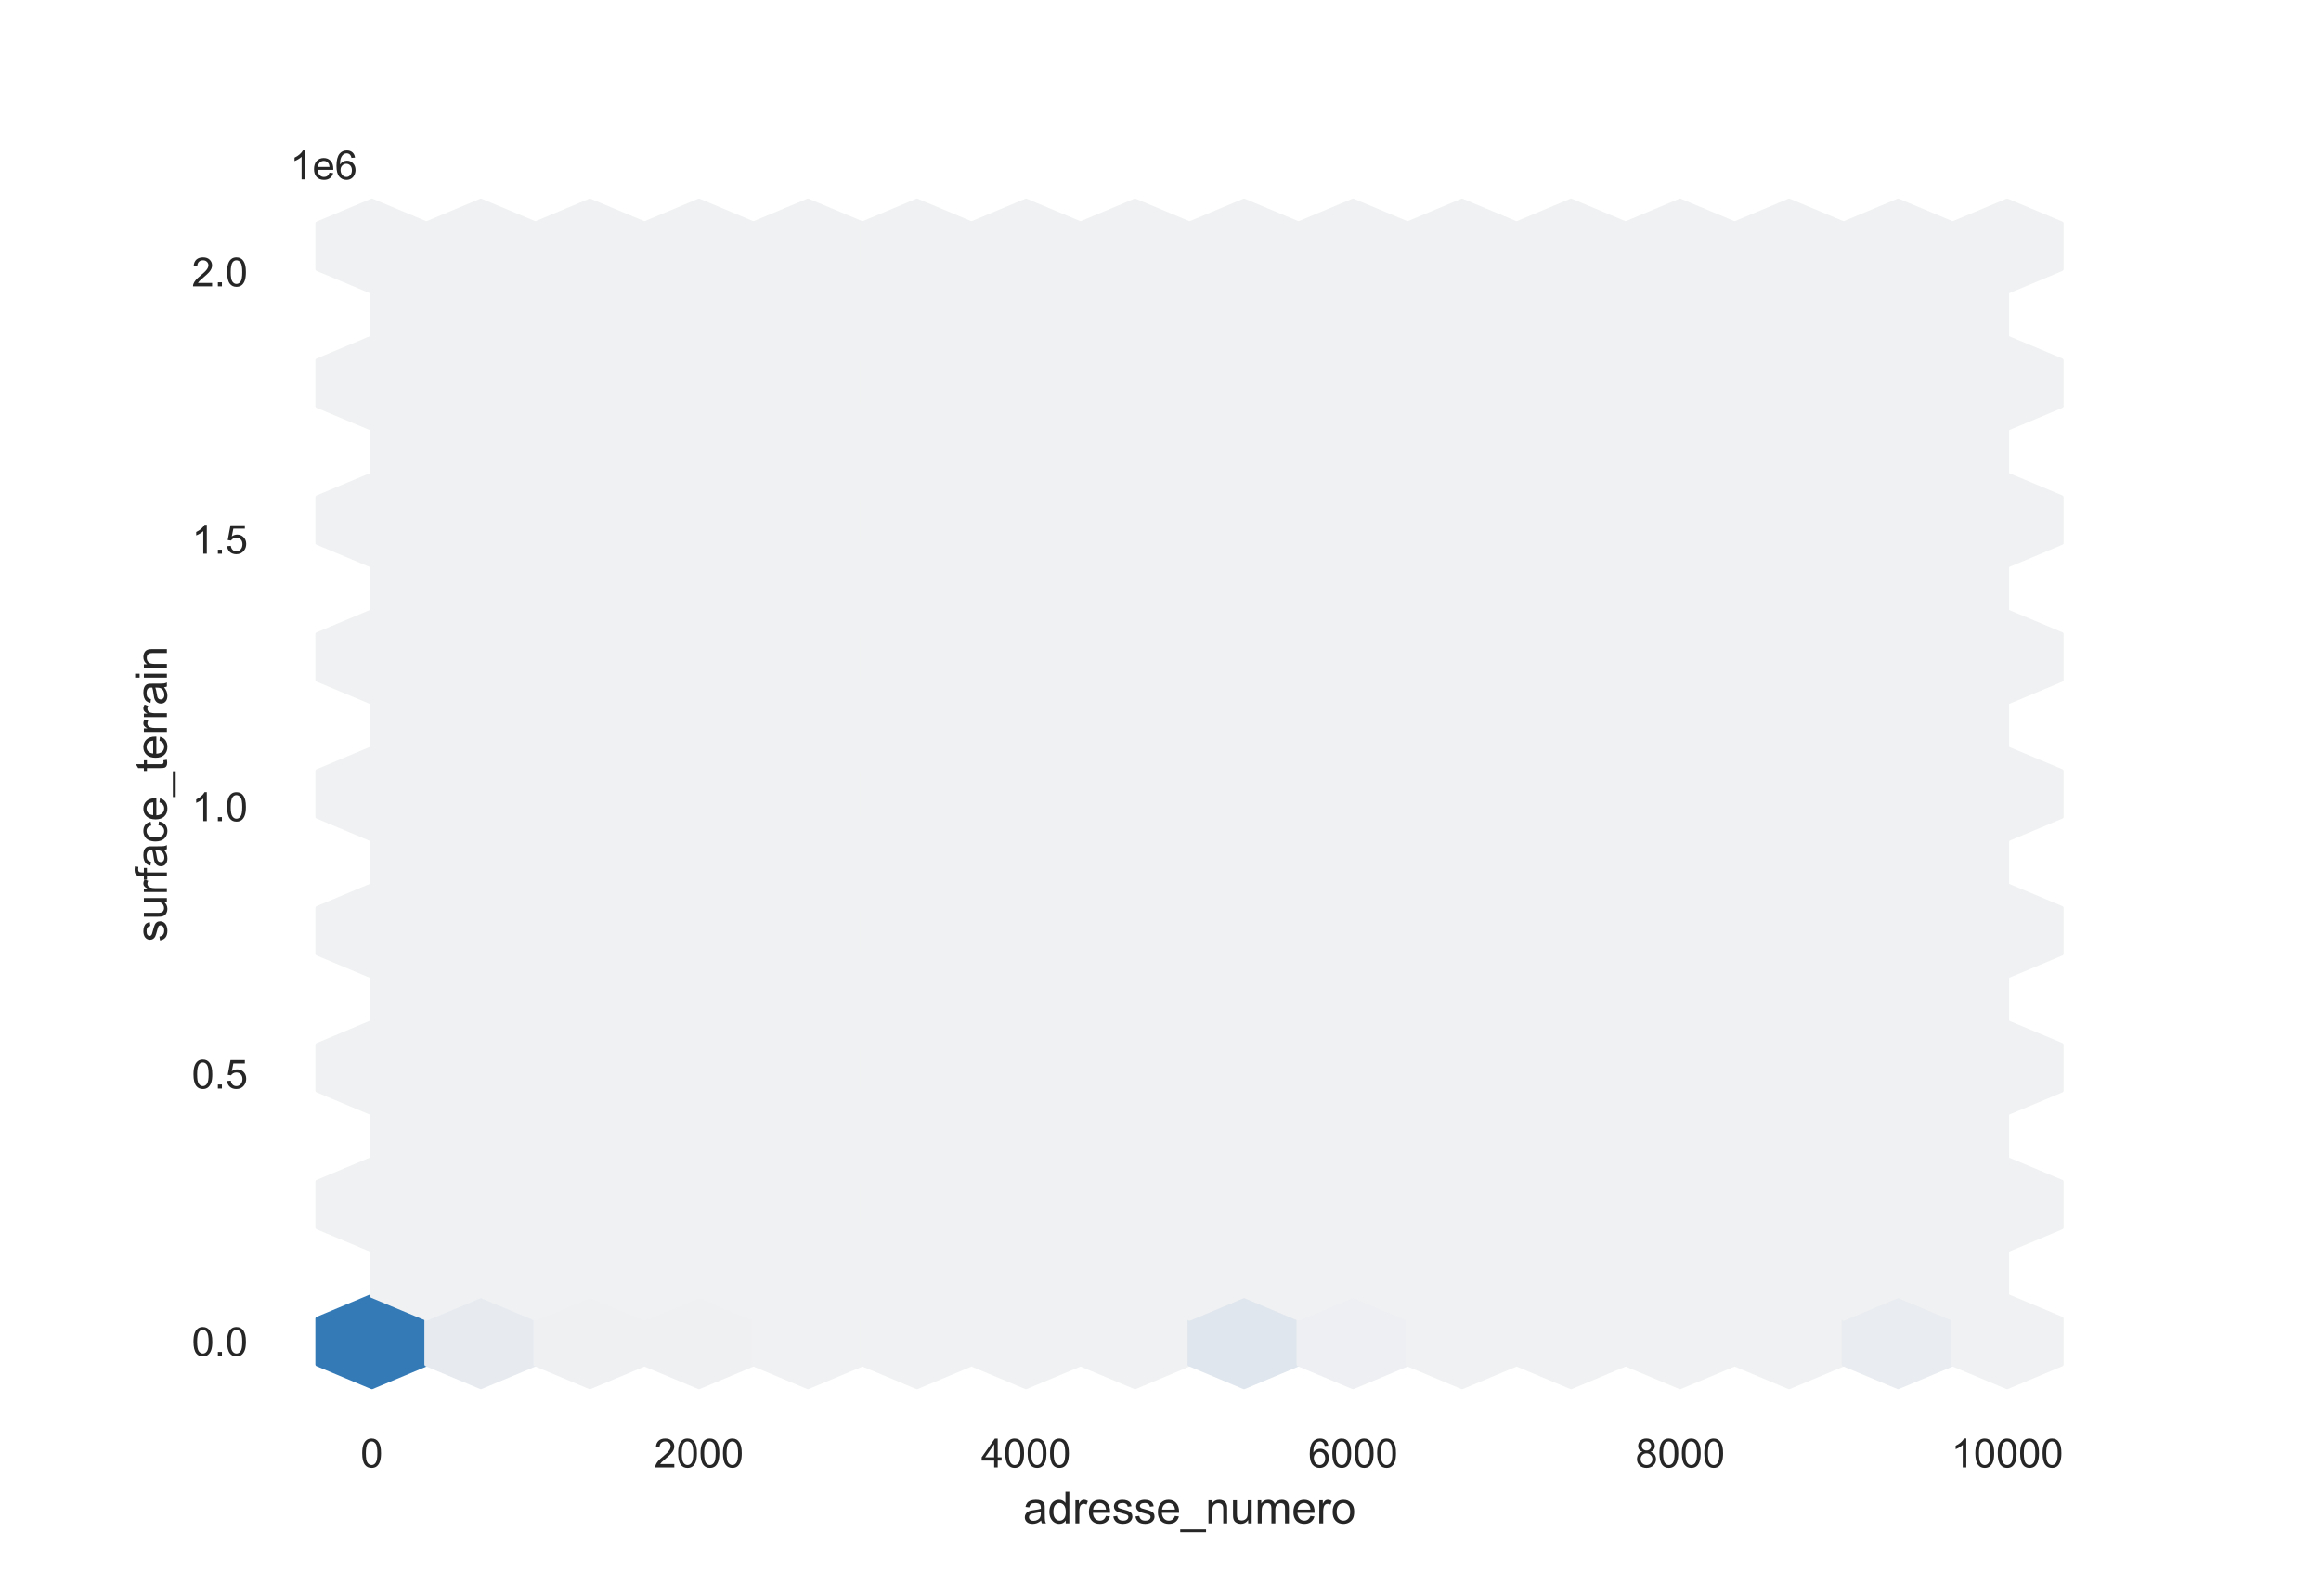 <?xml version="1.0" encoding="utf-8" standalone="no"?>
<!DOCTYPE svg PUBLIC "-//W3C//DTD SVG 1.1//EN"
  "http://www.w3.org/Graphics/SVG/1.1/DTD/svg11.dtd">
<!-- Created with matplotlib (https://matplotlib.org/) -->
<svg height="396pt" version="1.1" viewBox="0 0 576 396" width="576pt" xmlns="http://www.w3.org/2000/svg" xmlns:xlink="http://www.w3.org/1999/xlink">
 <defs>
  <style type="text/css">*{stroke-linecap:butt;stroke-linejoin:round;}</style>
 </defs>
 <g id="figure_1">
  <g id="patch_1">
   <path d="M 0 396 
L 576 396 
L 576 0 
L 0 0 
z
" style="fill:#ffffff;"/>
  </g>
  <g id="axes_1">
   <g id="patch_2">
    <path d="M 72 346.5 
L 518.4 346.5 
L 518.4 47.52 
L 72 47.52 
z
" style="fill:#ffffff;"/>
   </g>
   <g id="matplotlib.axis_1">
    <g id="xtick_1">
     <g id="text_1">
      <!-- 0 -->
      <g style="fill:#262626;" transform="translate(89.47 364.158)scale(0.1 -0.1)">
       <defs>
        <path d="M 4.156 35.297 
Q 4.156 48 6.766 55.734 
Q 9.375 63.484 14.516 67.672 
Q 19.672 71.875 27.484 71.875 
Q 33.25 71.875 37.594 69.547 
Q 41.938 67.234 44.766 62.859 
Q 47.609 58.5 49.219 52.219 
Q 50.828 45.953 50.828 35.297 
Q 50.828 22.703 48.234 14.969 
Q 45.656 7.234 40.5 3 
Q 35.359 -1.219 27.484 -1.219 
Q 17.141 -1.219 11.234 6.203 
Q 4.156 15.141 4.156 35.297 
z
M 13.188 35.297 
Q 13.188 17.672 17.312 11.828 
Q 21.438 6 27.484 6 
Q 33.547 6 37.672 11.859 
Q 41.797 17.719 41.797 35.297 
Q 41.797 52.984 37.672 58.781 
Q 33.547 64.594 27.391 64.594 
Q 21.344 64.594 17.719 59.469 
Q 13.188 52.938 13.188 35.297 
z
" id="ArialMT-48"/>
       </defs>
       <use xlink:href="#ArialMT-48"/>
      </g>
     </g>
    </g>
    <g id="xtick_2">
     <g id="text_2">
      <!-- 2000 -->
      <g style="fill:#262626;" transform="translate(162.308 364.158)scale(0.1 -0.1)">
       <defs>
        <path d="M 50.344 8.453 
L 50.344 0 
L 3.031 0 
Q 2.938 3.172 4.047 6.109 
Q 5.859 10.938 9.828 15.625 
Q 13.812 20.312 21.344 26.469 
Q 33.016 36.031 37.109 41.625 
Q 41.219 47.219 41.219 52.203 
Q 41.219 57.422 37.469 61 
Q 33.734 64.594 27.734 64.594 
Q 21.391 64.594 17.578 60.781 
Q 13.766 56.984 13.719 50.25 
L 4.688 51.172 
Q 5.609 61.281 11.656 66.578 
Q 17.719 71.875 27.938 71.875 
Q 38.234 71.875 44.234 66.156 
Q 50.25 60.453 50.25 52 
Q 50.25 47.703 48.484 43.547 
Q 46.734 39.406 42.656 34.812 
Q 38.578 30.219 29.109 22.219 
Q 21.188 15.578 18.938 13.203 
Q 16.703 10.844 15.234 8.453 
z
" id="ArialMT-50"/>
       </defs>
       <use xlink:href="#ArialMT-50"/>
       <use x="55.615" xlink:href="#ArialMT-48"/>
       <use x="111.23" xlink:href="#ArialMT-48"/>
       <use x="166.846" xlink:href="#ArialMT-48"/>
      </g>
     </g>
    </g>
    <g id="xtick_3">
     <g id="text_3">
      <!-- 4000 -->
      <g style="fill:#262626;" transform="translate(243.488 364.158)scale(0.1 -0.1)">
       <defs>
        <path d="M 32.328 0 
L 32.328 17.141 
L 1.266 17.141 
L 1.266 25.203 
L 33.938 71.578 
L 41.109 71.578 
L 41.109 25.203 
L 50.781 25.203 
L 50.781 17.141 
L 41.109 17.141 
L 41.109 0 
z
M 32.328 25.203 
L 32.328 57.469 
L 9.906 25.203 
z
" id="ArialMT-52"/>
       </defs>
       <use xlink:href="#ArialMT-52"/>
       <use x="55.615" xlink:href="#ArialMT-48"/>
       <use x="111.23" xlink:href="#ArialMT-48"/>
       <use x="166.846" xlink:href="#ArialMT-48"/>
      </g>
     </g>
    </g>
    <g id="xtick_4">
     <g id="text_4">
      <!-- 6000 -->
      <g style="fill:#262626;" transform="translate(324.668 364.158)scale(0.1 -0.1)">
       <defs>
        <path d="M 49.75 54.047 
L 41.016 53.375 
Q 39.844 58.547 37.703 60.891 
Q 34.125 64.656 28.906 64.656 
Q 24.703 64.656 21.531 62.312 
Q 17.391 59.281 14.984 53.469 
Q 12.594 47.656 12.5 36.922 
Q 15.672 41.75 20.266 44.094 
Q 24.859 46.438 29.891 46.438 
Q 38.672 46.438 44.844 39.969 
Q 51.031 33.5 51.031 23.25 
Q 51.031 16.5 48.125 10.719 
Q 45.219 4.938 40.141 1.859 
Q 35.062 -1.219 28.609 -1.219 
Q 17.625 -1.219 10.688 6.859 
Q 3.766 14.938 3.766 33.5 
Q 3.766 54.25 11.422 63.672 
Q 18.109 71.875 29.438 71.875 
Q 37.891 71.875 43.281 67.141 
Q 48.688 62.406 49.75 54.047 
z
M 13.875 23.188 
Q 13.875 18.656 15.797 14.5 
Q 17.719 10.359 21.188 8.172 
Q 24.656 6 28.469 6 
Q 34.031 6 38.031 10.484 
Q 42.047 14.984 42.047 22.703 
Q 42.047 30.125 38.078 34.391 
Q 34.125 38.672 28.125 38.672 
Q 22.172 38.672 18.016 34.391 
Q 13.875 30.125 13.875 23.188 
z
" id="ArialMT-54"/>
       </defs>
       <use xlink:href="#ArialMT-54"/>
       <use x="55.615" xlink:href="#ArialMT-48"/>
       <use x="111.23" xlink:href="#ArialMT-48"/>
       <use x="166.846" xlink:href="#ArialMT-48"/>
      </g>
     </g>
    </g>
    <g id="xtick_5">
     <g id="text_5">
      <!-- 8000 -->
      <g style="fill:#262626;" transform="translate(405.848 364.158)scale(0.1 -0.1)">
       <defs>
        <path d="M 17.672 38.812 
Q 12.203 40.828 9.562 44.531 
Q 6.938 48.25 6.938 53.422 
Q 6.938 61.234 12.547 66.547 
Q 18.172 71.875 27.484 71.875 
Q 36.859 71.875 42.578 66.422 
Q 48.297 60.984 48.297 53.172 
Q 48.297 48.188 45.672 44.5 
Q 43.062 40.828 37.75 38.812 
Q 44.344 36.672 47.781 31.875 
Q 51.219 27.094 51.219 20.453 
Q 51.219 11.281 44.719 5.031 
Q 38.234 -1.219 27.641 -1.219 
Q 17.047 -1.219 10.547 5.047 
Q 4.047 11.328 4.047 20.703 
Q 4.047 27.688 7.594 32.391 
Q 11.141 37.109 17.672 38.812 
z
M 15.922 53.719 
Q 15.922 48.641 19.188 45.406 
Q 22.469 42.188 27.688 42.188 
Q 32.766 42.188 36.016 45.375 
Q 39.266 48.578 39.266 53.219 
Q 39.266 58.062 35.906 61.359 
Q 32.562 64.656 27.594 64.656 
Q 22.562 64.656 19.234 61.422 
Q 15.922 58.203 15.922 53.719 
z
M 13.094 20.656 
Q 13.094 16.891 14.875 13.375 
Q 16.656 9.859 20.172 7.922 
Q 23.688 6 27.734 6 
Q 34.031 6 38.125 10.047 
Q 42.234 14.109 42.234 20.359 
Q 42.234 26.703 38.016 30.859 
Q 33.797 35.016 27.438 35.016 
Q 21.234 35.016 17.156 30.906 
Q 13.094 26.812 13.094 20.656 
z
" id="ArialMT-56"/>
       </defs>
       <use xlink:href="#ArialMT-56"/>
       <use x="55.615" xlink:href="#ArialMT-48"/>
       <use x="111.23" xlink:href="#ArialMT-48"/>
       <use x="166.846" xlink:href="#ArialMT-48"/>
      </g>
     </g>
    </g>
    <g id="xtick_6">
     <g id="text_6">
      <!-- 10000 -->
      <g style="fill:#262626;" transform="translate(484.247 364.158)scale(0.1 -0.1)">
       <defs>
        <path d="M 37.25 0 
L 28.469 0 
L 28.469 56 
Q 25.297 52.984 20.141 49.953 
Q 14.984 46.922 10.891 45.406 
L 10.891 53.906 
Q 18.266 57.375 23.781 62.297 
Q 29.297 67.234 31.594 71.875 
L 37.25 71.875 
z
" id="ArialMT-49"/>
       </defs>
       <use xlink:href="#ArialMT-49"/>
       <use x="55.615" xlink:href="#ArialMT-48"/>
       <use x="111.23" xlink:href="#ArialMT-48"/>
       <use x="166.846" xlink:href="#ArialMT-48"/>
       <use x="222.461" xlink:href="#ArialMT-48"/>
      </g>
     </g>
    </g>
    <g id="text_7">
     <!-- adresse_numero -->
     <g style="fill:#262626;" transform="translate(253.929 378.019)scale(0.11 -0.11)">
      <defs>
       <path d="M 40.438 6.391 
Q 35.547 2.25 31.031 0.531 
Q 26.516 -1.172 21.344 -1.172 
Q 12.797 -1.172 8.203 3 
Q 3.609 7.172 3.609 13.672 
Q 3.609 17.484 5.344 20.625 
Q 7.078 23.781 9.891 25.688 
Q 12.703 27.594 16.219 28.562 
Q 18.797 29.25 24.031 29.891 
Q 34.672 31.156 39.703 32.906 
Q 39.75 34.719 39.75 35.203 
Q 39.75 40.578 37.25 42.781 
Q 33.891 45.75 27.25 45.75 
Q 21.047 45.75 18.094 43.578 
Q 15.141 41.406 13.719 35.891 
L 5.125 37.062 
Q 6.297 42.578 8.984 45.969 
Q 11.672 49.359 16.75 51.188 
Q 21.828 53.031 28.516 53.031 
Q 35.156 53.031 39.297 51.469 
Q 43.453 49.906 45.406 47.531 
Q 47.359 45.172 48.141 41.547 
Q 48.578 39.312 48.578 33.453 
L 48.578 21.734 
Q 48.578 9.469 49.141 6.219 
Q 49.703 2.984 51.375 0 
L 42.188 0 
Q 40.828 2.734 40.438 6.391 
z
M 39.703 26.031 
Q 34.906 24.078 25.344 22.703 
Q 19.922 21.922 17.672 20.938 
Q 15.438 19.969 14.203 18.094 
Q 12.984 16.219 12.984 13.922 
Q 12.984 10.406 15.641 8.062 
Q 18.312 5.719 23.438 5.719 
Q 28.516 5.719 32.469 7.938 
Q 36.422 10.156 38.281 14.016 
Q 39.703 17 39.703 22.797 
z
" id="ArialMT-97"/>
       <path d="M 40.234 0 
L 40.234 6.547 
Q 35.297 -1.172 25.734 -1.172 
Q 19.531 -1.172 14.328 2.25 
Q 9.125 5.672 6.266 11.797 
Q 3.422 17.922 3.422 25.875 
Q 3.422 33.641 6 39.969 
Q 8.594 46.297 13.766 49.656 
Q 18.953 53.031 25.344 53.031 
Q 30.031 53.031 33.688 51.047 
Q 37.359 49.078 39.656 45.906 
L 39.656 71.578 
L 48.391 71.578 
L 48.391 0 
z
M 12.453 25.875 
Q 12.453 15.922 16.641 10.984 
Q 20.844 6.062 26.562 6.062 
Q 32.328 6.062 36.344 10.766 
Q 40.375 15.484 40.375 25.141 
Q 40.375 35.797 36.266 40.766 
Q 32.172 45.75 26.172 45.75 
Q 20.312 45.75 16.375 40.969 
Q 12.453 36.188 12.453 25.875 
z
" id="ArialMT-100"/>
       <path d="M 6.5 0 
L 6.5 51.859 
L 14.406 51.859 
L 14.406 44 
Q 17.438 49.516 20 51.266 
Q 22.562 53.031 25.641 53.031 
Q 30.078 53.031 34.672 50.203 
L 31.641 42.047 
Q 28.422 43.953 25.203 43.953 
Q 22.312 43.953 20.016 42.219 
Q 17.719 40.484 16.75 37.406 
Q 15.281 32.719 15.281 27.156 
L 15.281 0 
z
" id="ArialMT-114"/>
       <path d="M 42.094 16.703 
L 51.172 15.578 
Q 49.031 7.625 43.219 3.219 
Q 37.406 -1.172 28.375 -1.172 
Q 17 -1.172 10.328 5.828 
Q 3.656 12.844 3.656 25.484 
Q 3.656 38.578 10.391 45.797 
Q 17.141 53.031 27.875 53.031 
Q 38.281 53.031 44.875 45.953 
Q 51.469 38.875 51.469 26.031 
Q 51.469 25.25 51.422 23.688 
L 12.75 23.688 
Q 13.234 15.141 17.578 10.594 
Q 21.922 6.062 28.422 6.062 
Q 33.25 6.062 36.672 8.594 
Q 40.094 11.141 42.094 16.703 
z
M 13.234 30.906 
L 42.188 30.906 
Q 41.609 37.453 38.875 40.719 
Q 34.672 45.797 27.984 45.797 
Q 21.922 45.797 17.797 41.75 
Q 13.672 37.703 13.234 30.906 
z
" id="ArialMT-101"/>
       <path d="M 3.078 15.484 
L 11.766 16.844 
Q 12.5 11.625 15.844 8.844 
Q 19.188 6.062 25.203 6.062 
Q 31.25 6.062 34.172 8.516 
Q 37.109 10.984 37.109 14.312 
Q 37.109 17.281 34.516 19 
Q 32.719 20.172 25.531 21.969 
Q 15.875 24.422 12.141 26.203 
Q 8.406 27.984 6.469 31.125 
Q 4.547 34.281 4.547 38.094 
Q 4.547 41.547 6.125 44.5 
Q 7.719 47.469 10.453 49.422 
Q 12.5 50.922 16.031 51.969 
Q 19.578 53.031 23.641 53.031 
Q 29.734 53.031 34.344 51.266 
Q 38.969 49.516 41.156 46.5 
Q 43.359 43.5 44.188 38.484 
L 35.594 37.312 
Q 35.016 41.312 32.203 43.547 
Q 29.391 45.797 24.266 45.797 
Q 18.219 45.797 15.625 43.797 
Q 13.031 41.797 13.031 39.109 
Q 13.031 37.406 14.109 36.031 
Q 15.188 34.625 17.484 33.688 
Q 18.797 33.203 25.25 31.453 
Q 34.578 28.953 38.25 27.359 
Q 41.938 25.781 44.031 22.75 
Q 46.141 19.734 46.141 15.234 
Q 46.141 10.844 43.578 6.953 
Q 41.016 3.078 36.172 0.953 
Q 31.344 -1.172 25.25 -1.172 
Q 15.141 -1.172 9.844 3.031 
Q 4.547 7.234 3.078 15.484 
z
" id="ArialMT-115"/>
       <path d="M -1.516 -19.875 
L -1.516 -13.531 
L 56.734 -13.531 
L 56.734 -19.875 
z
" id="ArialMT-95"/>
       <path d="M 6.594 0 
L 6.594 51.859 
L 14.5 51.859 
L 14.5 44.484 
Q 20.219 53.031 31 53.031 
Q 35.688 53.031 39.625 51.344 
Q 43.562 49.656 45.516 46.922 
Q 47.469 44.188 48.25 40.438 
Q 48.734 37.984 48.734 31.891 
L 48.734 0 
L 39.938 0 
L 39.938 31.547 
Q 39.938 36.922 38.906 39.578 
Q 37.891 42.234 35.281 43.812 
Q 32.672 45.406 29.156 45.406 
Q 23.531 45.406 19.453 41.844 
Q 15.375 38.281 15.375 28.328 
L 15.375 0 
z
" id="ArialMT-110"/>
       <path d="M 40.578 0 
L 40.578 7.625 
Q 34.516 -1.172 24.125 -1.172 
Q 19.531 -1.172 15.547 0.578 
Q 11.578 2.344 9.641 5 
Q 7.719 7.672 6.938 11.531 
Q 6.391 14.109 6.391 19.734 
L 6.391 51.859 
L 15.188 51.859 
L 15.188 23.094 
Q 15.188 16.219 15.719 13.812 
Q 16.547 10.359 19.234 8.375 
Q 21.922 6.391 25.875 6.391 
Q 29.828 6.391 33.297 8.422 
Q 36.766 10.453 38.203 13.938 
Q 39.656 17.438 39.656 24.078 
L 39.656 51.859 
L 48.438 51.859 
L 48.438 0 
z
" id="ArialMT-117"/>
       <path d="M 6.594 0 
L 6.594 51.859 
L 14.453 51.859 
L 14.453 44.578 
Q 16.891 48.391 20.938 50.703 
Q 25 53.031 30.172 53.031 
Q 35.938 53.031 39.625 50.641 
Q 43.312 48.25 44.828 43.953 
Q 50.984 53.031 60.844 53.031 
Q 68.562 53.031 72.703 48.75 
Q 76.859 44.484 76.859 35.594 
L 76.859 0 
L 68.109 0 
L 68.109 32.672 
Q 68.109 37.938 67.25 40.25 
Q 66.406 42.578 64.156 43.984 
Q 61.922 45.406 58.891 45.406 
Q 53.422 45.406 49.797 41.766 
Q 46.188 38.141 46.188 30.125 
L 46.188 0 
L 37.406 0 
L 37.406 33.688 
Q 37.406 39.547 35.25 42.469 
Q 33.109 45.406 28.219 45.406 
Q 24.516 45.406 21.359 43.453 
Q 18.219 41.5 16.797 37.734 
Q 15.375 33.984 15.375 26.906 
L 15.375 0 
z
" id="ArialMT-109"/>
       <path d="M 3.328 25.922 
Q 3.328 40.328 11.328 47.266 
Q 18.016 53.031 27.641 53.031 
Q 38.328 53.031 45.109 46.016 
Q 51.906 39.016 51.906 26.656 
Q 51.906 16.656 48.906 10.906 
Q 45.906 5.172 40.156 2 
Q 34.422 -1.172 27.641 -1.172 
Q 16.75 -1.172 10.031 5.812 
Q 3.328 12.797 3.328 25.922 
z
M 12.359 25.922 
Q 12.359 15.969 16.703 11.016 
Q 21.047 6.062 27.641 6.062 
Q 34.188 6.062 38.531 11.031 
Q 42.875 16.016 42.875 26.219 
Q 42.875 35.844 38.5 40.797 
Q 34.125 45.75 27.641 45.75 
Q 21.047 45.75 16.703 40.812 
Q 12.359 35.891 12.359 25.922 
z
" id="ArialMT-111"/>
      </defs>
      <use xlink:href="#ArialMT-97"/>
      <use x="55.615" xlink:href="#ArialMT-100"/>
      <use x="111.23" xlink:href="#ArialMT-114"/>
      <use x="144.531" xlink:href="#ArialMT-101"/>
      <use x="200.146" xlink:href="#ArialMT-115"/>
      <use x="250.146" xlink:href="#ArialMT-115"/>
      <use x="300.146" xlink:href="#ArialMT-101"/>
      <use x="355.762" xlink:href="#ArialMT-95"/>
      <use x="411.377" xlink:href="#ArialMT-110"/>
      <use x="466.992" xlink:href="#ArialMT-117"/>
      <use x="522.607" xlink:href="#ArialMT-109"/>
      <use x="605.908" xlink:href="#ArialMT-101"/>
      <use x="661.523" xlink:href="#ArialMT-114"/>
      <use x="694.824" xlink:href="#ArialMT-111"/>
     </g>
    </g>
   </g>
   <g id="matplotlib.axis_2">
    <g id="ytick_1">
     <g id="text_8">
      <!-- 0.0 -->
      <g style="fill:#262626;" transform="translate(47.6 336.489)scale(0.1 -0.1)">
       <defs>
        <path d="M 9.078 0 
L 9.078 10.016 
L 19.094 10.016 
L 19.094 0 
z
" id="ArialMT-46"/>
       </defs>
       <use xlink:href="#ArialMT-48"/>
       <use x="55.615" xlink:href="#ArialMT-46"/>
       <use x="83.398" xlink:href="#ArialMT-48"/>
      </g>
     </g>
    </g>
    <g id="ytick_2">
     <g id="text_9">
      <!-- 0.5 -->
      <g style="fill:#262626;" transform="translate(47.6 270.13)scale(0.1 -0.1)">
       <defs>
        <path d="M 4.156 18.75 
L 13.375 19.531 
Q 14.406 12.797 18.141 9.391 
Q 21.875 6 27.156 6 
Q 33.5 6 37.891 10.781 
Q 42.281 15.578 42.281 23.484 
Q 42.281 31 38.062 35.344 
Q 33.844 39.703 27 39.703 
Q 22.75 39.703 19.328 37.766 
Q 15.922 35.844 13.969 32.766 
L 5.719 33.844 
L 12.641 70.609 
L 48.25 70.609 
L 48.25 62.203 
L 19.672 62.203 
L 15.828 42.969 
Q 22.266 47.469 29.344 47.469 
Q 38.719 47.469 45.156 40.969 
Q 51.609 34.469 51.609 24.266 
Q 51.609 14.547 45.953 7.469 
Q 39.062 -1.219 27.156 -1.219 
Q 17.391 -1.219 11.203 4.25 
Q 5.031 9.719 4.156 18.75 
z
" id="ArialMT-53"/>
       </defs>
       <use xlink:href="#ArialMT-48"/>
       <use x="55.615" xlink:href="#ArialMT-46"/>
       <use x="83.398" xlink:href="#ArialMT-53"/>
      </g>
     </g>
    </g>
    <g id="ytick_3">
     <g id="text_10">
      <!-- 1.0 -->
      <g style="fill:#262626;" transform="translate(47.6 203.772)scale(0.1 -0.1)">
       <use xlink:href="#ArialMT-49"/>
       <use x="55.615" xlink:href="#ArialMT-46"/>
       <use x="83.398" xlink:href="#ArialMT-48"/>
      </g>
     </g>
    </g>
    <g id="ytick_4">
     <g id="text_11">
      <!-- 1.5 -->
      <g style="fill:#262626;" transform="translate(47.6 137.413)scale(0.1 -0.1)">
       <use xlink:href="#ArialMT-49"/>
       <use x="55.615" xlink:href="#ArialMT-46"/>
       <use x="83.398" xlink:href="#ArialMT-53"/>
      </g>
     </g>
    </g>
    <g id="ytick_5">
     <g id="text_12">
      <!-- 2.0 -->
      <g style="fill:#262626;" transform="translate(47.6 71.054)scale(0.1 -0.1)">
       <use xlink:href="#ArialMT-50"/>
       <use x="55.615" xlink:href="#ArialMT-46"/>
       <use x="83.398" xlink:href="#ArialMT-48"/>
      </g>
     </g>
    </g>
    <g id="text_13">
     <!-- surface_terrain -->
     <g style="fill:#262626;" transform="translate(41.414 233.692)rotate(-90)scale(0.11 -0.11)">
      <defs>
       <path d="M 8.688 0 
L 8.688 45.016 
L 0.922 45.016 
L 0.922 51.859 
L 8.688 51.859 
L 8.688 57.375 
Q 8.688 62.594 9.625 65.141 
Q 10.891 68.562 14.078 70.672 
Q 17.281 72.797 23.047 72.797 
Q 26.766 72.797 31.25 71.922 
L 29.938 64.266 
Q 27.203 64.75 24.75 64.75 
Q 20.75 64.75 19.094 63.031 
Q 17.438 61.328 17.438 56.641 
L 17.438 51.859 
L 27.547 51.859 
L 27.547 45.016 
L 17.438 45.016 
L 17.438 0 
z
" id="ArialMT-102"/>
       <path d="M 40.438 19 
L 49.078 17.875 
Q 47.656 8.938 41.812 3.875 
Q 35.984 -1.172 27.484 -1.172 
Q 16.844 -1.172 10.375 5.781 
Q 3.906 12.75 3.906 25.734 
Q 3.906 34.125 6.688 40.422 
Q 9.469 46.734 15.156 49.875 
Q 20.844 53.031 27.547 53.031 
Q 35.984 53.031 41.359 48.75 
Q 46.734 44.484 48.25 36.625 
L 39.703 35.297 
Q 38.484 40.531 35.375 43.156 
Q 32.281 45.797 27.875 45.797 
Q 21.234 45.797 17.078 41.031 
Q 12.938 36.281 12.938 25.984 
Q 12.938 15.531 16.938 10.797 
Q 20.953 6.062 27.391 6.062 
Q 32.562 6.062 36.031 9.234 
Q 39.5 12.406 40.438 19 
z
" id="ArialMT-99"/>
       <path d="M 25.781 7.859 
L 27.047 0.094 
Q 23.344 -0.688 20.406 -0.688 
Q 15.625 -0.688 12.984 0.828 
Q 10.359 2.344 9.281 4.812 
Q 8.203 7.281 8.203 15.188 
L 8.203 45.016 
L 1.766 45.016 
L 1.766 51.859 
L 8.203 51.859 
L 8.203 64.703 
L 16.938 69.969 
L 16.938 51.859 
L 25.781 51.859 
L 25.781 45.016 
L 16.938 45.016 
L 16.938 14.703 
Q 16.938 10.938 17.406 9.859 
Q 17.875 8.797 18.922 8.156 
Q 19.969 7.516 21.922 7.516 
Q 23.391 7.516 25.781 7.859 
z
" id="ArialMT-116"/>
       <path d="M 6.641 61.469 
L 6.641 71.578 
L 15.438 71.578 
L 15.438 61.469 
z
M 6.641 0 
L 6.641 51.859 
L 15.438 51.859 
L 15.438 0 
z
" id="ArialMT-105"/>
      </defs>
      <use xlink:href="#ArialMT-115"/>
      <use x="50" xlink:href="#ArialMT-117"/>
      <use x="105.615" xlink:href="#ArialMT-114"/>
      <use x="138.916" xlink:href="#ArialMT-102"/>
      <use x="166.699" xlink:href="#ArialMT-97"/>
      <use x="222.314" xlink:href="#ArialMT-99"/>
      <use x="272.314" xlink:href="#ArialMT-101"/>
      <use x="327.93" xlink:href="#ArialMT-95"/>
      <use x="383.545" xlink:href="#ArialMT-116"/>
      <use x="411.328" xlink:href="#ArialMT-101"/>
      <use x="466.943" xlink:href="#ArialMT-114"/>
      <use x="500.244" xlink:href="#ArialMT-114"/>
      <use x="533.545" xlink:href="#ArialMT-97"/>
      <use x="589.16" xlink:href="#ArialMT-105"/>
      <use x="611.377" xlink:href="#ArialMT-110"/>
     </g>
    </g>
    <g id="text_14">
     <!-- 1e6 -->
     <g style="fill:#262626;" transform="translate(72 44.52)scale(0.1 -0.1)">
      <use xlink:href="#ArialMT-49"/>
      <use x="55.615" xlink:href="#ArialMT-101"/>
      <use x="111.23" xlink:href="#ArialMT-54"/>
     </g>
    </g>
   </g>
   <g id="PolyCollection_1">
    <defs>
     <path d="M 105.778 -57.427 
L 105.778 -68.752 
L 92.25 -74.415 
L 78.723 -68.752 
L 78.723 -57.427 
L 92.25 -51.765 
z
" id="C0_0_01fb37db6c"/>
    </defs>
    <g clip-path="url(#p2cc1857897)">
     <use style="fill:#337ab7;stroke:#337ab7;" x="0.041" xlink:href="#C0_0_01fb37db6c" y="396"/>
    </g>
    <g clip-path="url(#p2cc1857897)">
     <use style="fill:#f0f1f2;stroke:#f0f1f2;" x="0.041" xlink:href="#C0_0_01fb37db6c" y="362.025"/>
    </g>
    <g clip-path="url(#p2cc1857897)">
     <use style="fill:#f0f1f2;stroke:#f0f1f2;" x="0.041" xlink:href="#C0_0_01fb37db6c" y="328.05"/>
    </g>
    <g clip-path="url(#p2cc1857897)">
     <use style="fill:#f0f1f2;stroke:#f0f1f2;" x="0.041" xlink:href="#C0_0_01fb37db6c" y="294.075"/>
    </g>
    <g clip-path="url(#p2cc1857897)">
     <use style="fill:#f0f1f2;stroke:#f0f1f2;" x="0.041" xlink:href="#C0_0_01fb37db6c" y="260.1"/>
    </g>
    <g clip-path="url(#p2cc1857897)">
     <use style="fill:#f0f1f2;stroke:#f0f1f2;" x="0.041" xlink:href="#C0_0_01fb37db6c" y="226.125"/>
    </g>
    <g clip-path="url(#p2cc1857897)">
     <use style="fill:#f0f1f2;stroke:#f0f1f2;" x="0.041" xlink:href="#C0_0_01fb37db6c" y="192.15"/>
    </g>
    <g clip-path="url(#p2cc1857897)">
     <use style="fill:#f0f1f2;stroke:#f0f1f2;" x="0.041" xlink:href="#C0_0_01fb37db6c" y="158.175"/>
    </g>
    <g clip-path="url(#p2cc1857897)">
     <use style="fill:#f0f1f2;stroke:#f0f1f2;" x="0.041" xlink:href="#C0_0_01fb37db6c" y="124.2"/>
    </g>
    <g clip-path="url(#p2cc1857897)">
     <use style="fill:#e7ebf0;stroke:#e7ebf0;" x="27.095" xlink:href="#C0_0_01fb37db6c" y="396"/>
    </g>
    <g clip-path="url(#p2cc1857897)">
     <use style="fill:#f0f1f2;stroke:#f0f1f2;" x="27.095" xlink:href="#C0_0_01fb37db6c" y="362.025"/>
    </g>
    <g clip-path="url(#p2cc1857897)">
     <use style="fill:#f0f1f2;stroke:#f0f1f2;" x="27.095" xlink:href="#C0_0_01fb37db6c" y="328.05"/>
    </g>
    <g clip-path="url(#p2cc1857897)">
     <use style="fill:#f0f1f2;stroke:#f0f1f2;" x="27.095" xlink:href="#C0_0_01fb37db6c" y="294.075"/>
    </g>
    <g clip-path="url(#p2cc1857897)">
     <use style="fill:#f0f1f2;stroke:#f0f1f2;" x="27.095" xlink:href="#C0_0_01fb37db6c" y="260.1"/>
    </g>
    <g clip-path="url(#p2cc1857897)">
     <use style="fill:#f0f1f2;stroke:#f0f1f2;" x="27.095" xlink:href="#C0_0_01fb37db6c" y="226.125"/>
    </g>
    <g clip-path="url(#p2cc1857897)">
     <use style="fill:#f0f1f2;stroke:#f0f1f2;" x="27.095" xlink:href="#C0_0_01fb37db6c" y="192.15"/>
    </g>
    <g clip-path="url(#p2cc1857897)">
     <use style="fill:#f0f1f2;stroke:#f0f1f2;" x="27.095" xlink:href="#C0_0_01fb37db6c" y="158.175"/>
    </g>
    <g clip-path="url(#p2cc1857897)">
     <use style="fill:#f0f1f2;stroke:#f0f1f2;" x="27.095" xlink:href="#C0_0_01fb37db6c" y="124.2"/>
    </g>
    <g clip-path="url(#p2cc1857897)">
     <use style="fill:#eef0f2;stroke:#eef0f2;" x="54.15" xlink:href="#C0_0_01fb37db6c" y="396"/>
    </g>
    <g clip-path="url(#p2cc1857897)">
     <use style="fill:#f0f1f2;stroke:#f0f1f2;" x="54.15" xlink:href="#C0_0_01fb37db6c" y="362.025"/>
    </g>
    <g clip-path="url(#p2cc1857897)">
     <use style="fill:#f0f1f2;stroke:#f0f1f2;" x="54.15" xlink:href="#C0_0_01fb37db6c" y="328.05"/>
    </g>
    <g clip-path="url(#p2cc1857897)">
     <use style="fill:#f0f1f2;stroke:#f0f1f2;" x="54.15" xlink:href="#C0_0_01fb37db6c" y="294.075"/>
    </g>
    <g clip-path="url(#p2cc1857897)">
     <use style="fill:#f0f1f2;stroke:#f0f1f2;" x="54.15" xlink:href="#C0_0_01fb37db6c" y="260.1"/>
    </g>
    <g clip-path="url(#p2cc1857897)">
     <use style="fill:#f0f1f2;stroke:#f0f1f2;" x="54.15" xlink:href="#C0_0_01fb37db6c" y="226.125"/>
    </g>
    <g clip-path="url(#p2cc1857897)">
     <use style="fill:#f0f1f2;stroke:#f0f1f2;" x="54.15" xlink:href="#C0_0_01fb37db6c" y="192.15"/>
    </g>
    <g clip-path="url(#p2cc1857897)">
     <use style="fill:#f0f1f2;stroke:#f0f1f2;" x="54.15" xlink:href="#C0_0_01fb37db6c" y="158.175"/>
    </g>
    <g clip-path="url(#p2cc1857897)">
     <use style="fill:#f0f1f2;stroke:#f0f1f2;" x="54.15" xlink:href="#C0_0_01fb37db6c" y="124.2"/>
    </g>
    <g clip-path="url(#p2cc1857897)">
     <use style="fill:#eff0f2;stroke:#eff0f2;" x="81.204" xlink:href="#C0_0_01fb37db6c" y="396"/>
    </g>
    <g clip-path="url(#p2cc1857897)">
     <use style="fill:#f0f1f2;stroke:#f0f1f2;" x="81.204" xlink:href="#C0_0_01fb37db6c" y="362.025"/>
    </g>
    <g clip-path="url(#p2cc1857897)">
     <use style="fill:#f0f1f2;stroke:#f0f1f2;" x="81.204" xlink:href="#C0_0_01fb37db6c" y="328.05"/>
    </g>
    <g clip-path="url(#p2cc1857897)">
     <use style="fill:#f0f1f2;stroke:#f0f1f2;" x="81.204" xlink:href="#C0_0_01fb37db6c" y="294.075"/>
    </g>
    <g clip-path="url(#p2cc1857897)">
     <use style="fill:#f0f1f2;stroke:#f0f1f2;" x="81.204" xlink:href="#C0_0_01fb37db6c" y="260.1"/>
    </g>
    <g clip-path="url(#p2cc1857897)">
     <use style="fill:#f0f1f2;stroke:#f0f1f2;" x="81.204" xlink:href="#C0_0_01fb37db6c" y="226.125"/>
    </g>
    <g clip-path="url(#p2cc1857897)">
     <use style="fill:#f0f1f2;stroke:#f0f1f2;" x="81.204" xlink:href="#C0_0_01fb37db6c" y="192.15"/>
    </g>
    <g clip-path="url(#p2cc1857897)">
     <use style="fill:#f0f1f2;stroke:#f0f1f2;" x="81.204" xlink:href="#C0_0_01fb37db6c" y="158.175"/>
    </g>
    <g clip-path="url(#p2cc1857897)">
     <use style="fill:#f0f1f2;stroke:#f0f1f2;" x="81.204" xlink:href="#C0_0_01fb37db6c" y="124.2"/>
    </g>
    <g clip-path="url(#p2cc1857897)">
     <use style="fill:#f0f1f2;stroke:#f0f1f2;" x="108.259" xlink:href="#C0_0_01fb37db6c" y="396"/>
    </g>
    <g clip-path="url(#p2cc1857897)">
     <use style="fill:#f0f1f2;stroke:#f0f1f2;" x="108.259" xlink:href="#C0_0_01fb37db6c" y="362.025"/>
    </g>
    <g clip-path="url(#p2cc1857897)">
     <use style="fill:#f0f1f2;stroke:#f0f1f2;" x="108.259" xlink:href="#C0_0_01fb37db6c" y="328.05"/>
    </g>
    <g clip-path="url(#p2cc1857897)">
     <use style="fill:#f0f1f2;stroke:#f0f1f2;" x="108.259" xlink:href="#C0_0_01fb37db6c" y="294.075"/>
    </g>
    <g clip-path="url(#p2cc1857897)">
     <use style="fill:#f0f1f2;stroke:#f0f1f2;" x="108.259" xlink:href="#C0_0_01fb37db6c" y="260.1"/>
    </g>
    <g clip-path="url(#p2cc1857897)">
     <use style="fill:#f0f1f2;stroke:#f0f1f2;" x="108.259" xlink:href="#C0_0_01fb37db6c" y="226.125"/>
    </g>
    <g clip-path="url(#p2cc1857897)">
     <use style="fill:#f0f1f2;stroke:#f0f1f2;" x="108.259" xlink:href="#C0_0_01fb37db6c" y="192.15"/>
    </g>
    <g clip-path="url(#p2cc1857897)">
     <use style="fill:#f0f1f2;stroke:#f0f1f2;" x="108.259" xlink:href="#C0_0_01fb37db6c" y="158.175"/>
    </g>
    <g clip-path="url(#p2cc1857897)">
     <use style="fill:#f0f1f2;stroke:#f0f1f2;" x="108.259" xlink:href="#C0_0_01fb37db6c" y="124.2"/>
    </g>
    <g clip-path="url(#p2cc1857897)">
     <use style="fill:#f0f1f2;stroke:#f0f1f2;" x="135.313" xlink:href="#C0_0_01fb37db6c" y="396"/>
    </g>
    <g clip-path="url(#p2cc1857897)">
     <use style="fill:#f0f1f2;stroke:#f0f1f2;" x="135.313" xlink:href="#C0_0_01fb37db6c" y="362.025"/>
    </g>
    <g clip-path="url(#p2cc1857897)">
     <use style="fill:#f0f1f2;stroke:#f0f1f2;" x="135.313" xlink:href="#C0_0_01fb37db6c" y="328.05"/>
    </g>
    <g clip-path="url(#p2cc1857897)">
     <use style="fill:#f0f1f2;stroke:#f0f1f2;" x="135.313" xlink:href="#C0_0_01fb37db6c" y="294.075"/>
    </g>
    <g clip-path="url(#p2cc1857897)">
     <use style="fill:#f0f1f2;stroke:#f0f1f2;" x="135.313" xlink:href="#C0_0_01fb37db6c" y="260.1"/>
    </g>
    <g clip-path="url(#p2cc1857897)">
     <use style="fill:#f0f1f2;stroke:#f0f1f2;" x="135.313" xlink:href="#C0_0_01fb37db6c" y="226.125"/>
    </g>
    <g clip-path="url(#p2cc1857897)">
     <use style="fill:#f0f1f2;stroke:#f0f1f2;" x="135.313" xlink:href="#C0_0_01fb37db6c" y="192.15"/>
    </g>
    <g clip-path="url(#p2cc1857897)">
     <use style="fill:#f0f1f2;stroke:#f0f1f2;" x="135.313" xlink:href="#C0_0_01fb37db6c" y="158.175"/>
    </g>
    <g clip-path="url(#p2cc1857897)">
     <use style="fill:#f0f1f2;stroke:#f0f1f2;" x="135.313" xlink:href="#C0_0_01fb37db6c" y="124.2"/>
    </g>
    <g clip-path="url(#p2cc1857897)">
     <use style="fill:#f0f1f2;stroke:#f0f1f2;" x="162.368" xlink:href="#C0_0_01fb37db6c" y="396"/>
    </g>
    <g clip-path="url(#p2cc1857897)">
     <use style="fill:#f0f1f2;stroke:#f0f1f2;" x="162.368" xlink:href="#C0_0_01fb37db6c" y="362.025"/>
    </g>
    <g clip-path="url(#p2cc1857897)">
     <use style="fill:#f0f1f2;stroke:#f0f1f2;" x="162.368" xlink:href="#C0_0_01fb37db6c" y="328.05"/>
    </g>
    <g clip-path="url(#p2cc1857897)">
     <use style="fill:#f0f1f2;stroke:#f0f1f2;" x="162.368" xlink:href="#C0_0_01fb37db6c" y="294.075"/>
    </g>
    <g clip-path="url(#p2cc1857897)">
     <use style="fill:#f0f1f2;stroke:#f0f1f2;" x="162.368" xlink:href="#C0_0_01fb37db6c" y="260.1"/>
    </g>
    <g clip-path="url(#p2cc1857897)">
     <use style="fill:#f0f1f2;stroke:#f0f1f2;" x="162.368" xlink:href="#C0_0_01fb37db6c" y="226.125"/>
    </g>
    <g clip-path="url(#p2cc1857897)">
     <use style="fill:#f0f1f2;stroke:#f0f1f2;" x="162.368" xlink:href="#C0_0_01fb37db6c" y="192.15"/>
    </g>
    <g clip-path="url(#p2cc1857897)">
     <use style="fill:#f0f1f2;stroke:#f0f1f2;" x="162.368" xlink:href="#C0_0_01fb37db6c" y="158.175"/>
    </g>
    <g clip-path="url(#p2cc1857897)">
     <use style="fill:#f0f1f2;stroke:#f0f1f2;" x="162.368" xlink:href="#C0_0_01fb37db6c" y="124.2"/>
    </g>
    <g clip-path="url(#p2cc1857897)">
     <use style="fill:#f0f1f2;stroke:#f0f1f2;" x="189.422" xlink:href="#C0_0_01fb37db6c" y="396"/>
    </g>
    <g clip-path="url(#p2cc1857897)">
     <use style="fill:#f0f1f2;stroke:#f0f1f2;" x="189.422" xlink:href="#C0_0_01fb37db6c" y="362.025"/>
    </g>
    <g clip-path="url(#p2cc1857897)">
     <use style="fill:#f0f1f2;stroke:#f0f1f2;" x="189.422" xlink:href="#C0_0_01fb37db6c" y="328.05"/>
    </g>
    <g clip-path="url(#p2cc1857897)">
     <use style="fill:#f0f1f2;stroke:#f0f1f2;" x="189.422" xlink:href="#C0_0_01fb37db6c" y="294.075"/>
    </g>
    <g clip-path="url(#p2cc1857897)">
     <use style="fill:#f0f1f2;stroke:#f0f1f2;" x="189.422" xlink:href="#C0_0_01fb37db6c" y="260.1"/>
    </g>
    <g clip-path="url(#p2cc1857897)">
     <use style="fill:#f0f1f2;stroke:#f0f1f2;" x="189.422" xlink:href="#C0_0_01fb37db6c" y="226.125"/>
    </g>
    <g clip-path="url(#p2cc1857897)">
     <use style="fill:#f0f1f2;stroke:#f0f1f2;" x="189.422" xlink:href="#C0_0_01fb37db6c" y="192.15"/>
    </g>
    <g clip-path="url(#p2cc1857897)">
     <use style="fill:#f0f1f2;stroke:#f0f1f2;" x="189.422" xlink:href="#C0_0_01fb37db6c" y="158.175"/>
    </g>
    <g clip-path="url(#p2cc1857897)">
     <use style="fill:#f0f1f2;stroke:#f0f1f2;" x="189.422" xlink:href="#C0_0_01fb37db6c" y="124.2"/>
    </g>
    <g clip-path="url(#p2cc1857897)">
     <use style="fill:#dfe6ed;stroke:#dfe6ed;" x="216.477" xlink:href="#C0_0_01fb37db6c" y="396"/>
    </g>
    <g clip-path="url(#p2cc1857897)">
     <use style="fill:#f0f1f2;stroke:#f0f1f2;" x="216.477" xlink:href="#C0_0_01fb37db6c" y="362.025"/>
    </g>
    <g clip-path="url(#p2cc1857897)">
     <use style="fill:#f0f1f2;stroke:#f0f1f2;" x="216.477" xlink:href="#C0_0_01fb37db6c" y="328.05"/>
    </g>
    <g clip-path="url(#p2cc1857897)">
     <use style="fill:#f0f1f2;stroke:#f0f1f2;" x="216.477" xlink:href="#C0_0_01fb37db6c" y="294.075"/>
    </g>
    <g clip-path="url(#p2cc1857897)">
     <use style="fill:#f0f1f2;stroke:#f0f1f2;" x="216.477" xlink:href="#C0_0_01fb37db6c" y="260.1"/>
    </g>
    <g clip-path="url(#p2cc1857897)">
     <use style="fill:#f0f1f2;stroke:#f0f1f2;" x="216.477" xlink:href="#C0_0_01fb37db6c" y="226.125"/>
    </g>
    <g clip-path="url(#p2cc1857897)">
     <use style="fill:#f0f1f2;stroke:#f0f1f2;" x="216.477" xlink:href="#C0_0_01fb37db6c" y="192.15"/>
    </g>
    <g clip-path="url(#p2cc1857897)">
     <use style="fill:#f0f1f2;stroke:#f0f1f2;" x="216.477" xlink:href="#C0_0_01fb37db6c" y="158.175"/>
    </g>
    <g clip-path="url(#p2cc1857897)">
     <use style="fill:#f0f1f2;stroke:#f0f1f2;" x="216.477" xlink:href="#C0_0_01fb37db6c" y="124.2"/>
    </g>
    <g clip-path="url(#p2cc1857897)">
     <use style="fill:#edeff2;stroke:#edeff2;" x="243.531" xlink:href="#C0_0_01fb37db6c" y="396"/>
    </g>
    <g clip-path="url(#p2cc1857897)">
     <use style="fill:#f0f1f2;stroke:#f0f1f2;" x="243.531" xlink:href="#C0_0_01fb37db6c" y="362.025"/>
    </g>
    <g clip-path="url(#p2cc1857897)">
     <use style="fill:#f0f1f2;stroke:#f0f1f2;" x="243.531" xlink:href="#C0_0_01fb37db6c" y="328.05"/>
    </g>
    <g clip-path="url(#p2cc1857897)">
     <use style="fill:#f0f1f2;stroke:#f0f1f2;" x="243.531" xlink:href="#C0_0_01fb37db6c" y="294.075"/>
    </g>
    <g clip-path="url(#p2cc1857897)">
     <use style="fill:#f0f1f2;stroke:#f0f1f2;" x="243.531" xlink:href="#C0_0_01fb37db6c" y="260.1"/>
    </g>
    <g clip-path="url(#p2cc1857897)">
     <use style="fill:#f0f1f2;stroke:#f0f1f2;" x="243.531" xlink:href="#C0_0_01fb37db6c" y="226.125"/>
    </g>
    <g clip-path="url(#p2cc1857897)">
     <use style="fill:#f0f1f2;stroke:#f0f1f2;" x="243.531" xlink:href="#C0_0_01fb37db6c" y="192.15"/>
    </g>
    <g clip-path="url(#p2cc1857897)">
     <use style="fill:#f0f1f2;stroke:#f0f1f2;" x="243.531" xlink:href="#C0_0_01fb37db6c" y="158.175"/>
    </g>
    <g clip-path="url(#p2cc1857897)">
     <use style="fill:#f0f1f2;stroke:#f0f1f2;" x="243.531" xlink:href="#C0_0_01fb37db6c" y="124.2"/>
    </g>
    <g clip-path="url(#p2cc1857897)">
     <use style="fill:#f0f1f2;stroke:#f0f1f2;" x="270.586" xlink:href="#C0_0_01fb37db6c" y="396"/>
    </g>
    <g clip-path="url(#p2cc1857897)">
     <use style="fill:#f0f1f2;stroke:#f0f1f2;" x="270.586" xlink:href="#C0_0_01fb37db6c" y="362.025"/>
    </g>
    <g clip-path="url(#p2cc1857897)">
     <use style="fill:#f0f1f2;stroke:#f0f1f2;" x="270.586" xlink:href="#C0_0_01fb37db6c" y="328.05"/>
    </g>
    <g clip-path="url(#p2cc1857897)">
     <use style="fill:#f0f1f2;stroke:#f0f1f2;" x="270.586" xlink:href="#C0_0_01fb37db6c" y="294.075"/>
    </g>
    <g clip-path="url(#p2cc1857897)">
     <use style="fill:#f0f1f2;stroke:#f0f1f2;" x="270.586" xlink:href="#C0_0_01fb37db6c" y="260.1"/>
    </g>
    <g clip-path="url(#p2cc1857897)">
     <use style="fill:#f0f1f2;stroke:#f0f1f2;" x="270.586" xlink:href="#C0_0_01fb37db6c" y="226.125"/>
    </g>
    <g clip-path="url(#p2cc1857897)">
     <use style="fill:#f0f1f2;stroke:#f0f1f2;" x="270.586" xlink:href="#C0_0_01fb37db6c" y="192.15"/>
    </g>
    <g clip-path="url(#p2cc1857897)">
     <use style="fill:#f0f1f2;stroke:#f0f1f2;" x="270.586" xlink:href="#C0_0_01fb37db6c" y="158.175"/>
    </g>
    <g clip-path="url(#p2cc1857897)">
     <use style="fill:#f0f1f2;stroke:#f0f1f2;" x="270.586" xlink:href="#C0_0_01fb37db6c" y="124.2"/>
    </g>
    <g clip-path="url(#p2cc1857897)">
     <use style="fill:#f0f1f2;stroke:#f0f1f2;" x="297.641" xlink:href="#C0_0_01fb37db6c" y="396"/>
    </g>
    <g clip-path="url(#p2cc1857897)">
     <use style="fill:#f0f1f2;stroke:#f0f1f2;" x="297.641" xlink:href="#C0_0_01fb37db6c" y="362.025"/>
    </g>
    <g clip-path="url(#p2cc1857897)">
     <use style="fill:#f0f1f2;stroke:#f0f1f2;" x="297.641" xlink:href="#C0_0_01fb37db6c" y="328.05"/>
    </g>
    <g clip-path="url(#p2cc1857897)">
     <use style="fill:#f0f1f2;stroke:#f0f1f2;" x="297.641" xlink:href="#C0_0_01fb37db6c" y="294.075"/>
    </g>
    <g clip-path="url(#p2cc1857897)">
     <use style="fill:#f0f1f2;stroke:#f0f1f2;" x="297.641" xlink:href="#C0_0_01fb37db6c" y="260.1"/>
    </g>
    <g clip-path="url(#p2cc1857897)">
     <use style="fill:#f0f1f2;stroke:#f0f1f2;" x="297.641" xlink:href="#C0_0_01fb37db6c" y="226.125"/>
    </g>
    <g clip-path="url(#p2cc1857897)">
     <use style="fill:#f0f1f2;stroke:#f0f1f2;" x="297.641" xlink:href="#C0_0_01fb37db6c" y="192.15"/>
    </g>
    <g clip-path="url(#p2cc1857897)">
     <use style="fill:#f0f1f2;stroke:#f0f1f2;" x="297.641" xlink:href="#C0_0_01fb37db6c" y="158.175"/>
    </g>
    <g clip-path="url(#p2cc1857897)">
     <use style="fill:#f0f1f2;stroke:#f0f1f2;" x="297.641" xlink:href="#C0_0_01fb37db6c" y="124.2"/>
    </g>
    <g clip-path="url(#p2cc1857897)">
     <use style="fill:#f0f1f2;stroke:#f0f1f2;" x="324.695" xlink:href="#C0_0_01fb37db6c" y="396"/>
    </g>
    <g clip-path="url(#p2cc1857897)">
     <use style="fill:#f0f1f2;stroke:#f0f1f2;" x="324.695" xlink:href="#C0_0_01fb37db6c" y="362.025"/>
    </g>
    <g clip-path="url(#p2cc1857897)">
     <use style="fill:#f0f1f2;stroke:#f0f1f2;" x="324.695" xlink:href="#C0_0_01fb37db6c" y="328.05"/>
    </g>
    <g clip-path="url(#p2cc1857897)">
     <use style="fill:#f0f1f2;stroke:#f0f1f2;" x="324.695" xlink:href="#C0_0_01fb37db6c" y="294.075"/>
    </g>
    <g clip-path="url(#p2cc1857897)">
     <use style="fill:#f0f1f2;stroke:#f0f1f2;" x="324.695" xlink:href="#C0_0_01fb37db6c" y="260.1"/>
    </g>
    <g clip-path="url(#p2cc1857897)">
     <use style="fill:#f0f1f2;stroke:#f0f1f2;" x="324.695" xlink:href="#C0_0_01fb37db6c" y="226.125"/>
    </g>
    <g clip-path="url(#p2cc1857897)">
     <use style="fill:#f0f1f2;stroke:#f0f1f2;" x="324.695" xlink:href="#C0_0_01fb37db6c" y="192.15"/>
    </g>
    <g clip-path="url(#p2cc1857897)">
     <use style="fill:#f0f1f2;stroke:#f0f1f2;" x="324.695" xlink:href="#C0_0_01fb37db6c" y="158.175"/>
    </g>
    <g clip-path="url(#p2cc1857897)">
     <use style="fill:#f0f1f2;stroke:#f0f1f2;" x="324.695" xlink:href="#C0_0_01fb37db6c" y="124.2"/>
    </g>
    <g clip-path="url(#p2cc1857897)">
     <use style="fill:#f0f1f2;stroke:#f0f1f2;" x="351.75" xlink:href="#C0_0_01fb37db6c" y="396"/>
    </g>
    <g clip-path="url(#p2cc1857897)">
     <use style="fill:#f0f1f2;stroke:#f0f1f2;" x="351.75" xlink:href="#C0_0_01fb37db6c" y="362.025"/>
    </g>
    <g clip-path="url(#p2cc1857897)">
     <use style="fill:#f0f1f2;stroke:#f0f1f2;" x="351.75" xlink:href="#C0_0_01fb37db6c" y="328.05"/>
    </g>
    <g clip-path="url(#p2cc1857897)">
     <use style="fill:#f0f1f2;stroke:#f0f1f2;" x="351.75" xlink:href="#C0_0_01fb37db6c" y="294.075"/>
    </g>
    <g clip-path="url(#p2cc1857897)">
     <use style="fill:#f0f1f2;stroke:#f0f1f2;" x="351.75" xlink:href="#C0_0_01fb37db6c" y="260.1"/>
    </g>
    <g clip-path="url(#p2cc1857897)">
     <use style="fill:#f0f1f2;stroke:#f0f1f2;" x="351.75" xlink:href="#C0_0_01fb37db6c" y="226.125"/>
    </g>
    <g clip-path="url(#p2cc1857897)">
     <use style="fill:#f0f1f2;stroke:#f0f1f2;" x="351.75" xlink:href="#C0_0_01fb37db6c" y="192.15"/>
    </g>
    <g clip-path="url(#p2cc1857897)">
     <use style="fill:#f0f1f2;stroke:#f0f1f2;" x="351.75" xlink:href="#C0_0_01fb37db6c" y="158.175"/>
    </g>
    <g clip-path="url(#p2cc1857897)">
     <use style="fill:#f0f1f2;stroke:#f0f1f2;" x="351.75" xlink:href="#C0_0_01fb37db6c" y="124.2"/>
    </g>
    <g clip-path="url(#p2cc1857897)">
     <use style="fill:#e9ecf0;stroke:#e9ecf0;" x="378.804" xlink:href="#C0_0_01fb37db6c" y="396"/>
    </g>
    <g clip-path="url(#p2cc1857897)">
     <use style="fill:#f0f1f2;stroke:#f0f1f2;" x="378.804" xlink:href="#C0_0_01fb37db6c" y="362.025"/>
    </g>
    <g clip-path="url(#p2cc1857897)">
     <use style="fill:#f0f1f2;stroke:#f0f1f2;" x="378.804" xlink:href="#C0_0_01fb37db6c" y="328.05"/>
    </g>
    <g clip-path="url(#p2cc1857897)">
     <use style="fill:#f0f1f2;stroke:#f0f1f2;" x="378.804" xlink:href="#C0_0_01fb37db6c" y="294.075"/>
    </g>
    <g clip-path="url(#p2cc1857897)">
     <use style="fill:#f0f1f2;stroke:#f0f1f2;" x="378.804" xlink:href="#C0_0_01fb37db6c" y="260.1"/>
    </g>
    <g clip-path="url(#p2cc1857897)">
     <use style="fill:#f0f1f2;stroke:#f0f1f2;" x="378.804" xlink:href="#C0_0_01fb37db6c" y="226.125"/>
    </g>
    <g clip-path="url(#p2cc1857897)">
     <use style="fill:#f0f1f2;stroke:#f0f1f2;" x="378.804" xlink:href="#C0_0_01fb37db6c" y="192.15"/>
    </g>
    <g clip-path="url(#p2cc1857897)">
     <use style="fill:#f0f1f2;stroke:#f0f1f2;" x="378.804" xlink:href="#C0_0_01fb37db6c" y="158.175"/>
    </g>
    <g clip-path="url(#p2cc1857897)">
     <use style="fill:#f0f1f2;stroke:#f0f1f2;" x="378.804" xlink:href="#C0_0_01fb37db6c" y="124.2"/>
    </g>
    <g clip-path="url(#p2cc1857897)">
     <use style="fill:#f0f1f2;stroke:#f0f1f2;" x="405.859" xlink:href="#C0_0_01fb37db6c" y="396"/>
    </g>
    <g clip-path="url(#p2cc1857897)">
     <use style="fill:#f0f1f2;stroke:#f0f1f2;" x="405.859" xlink:href="#C0_0_01fb37db6c" y="362.025"/>
    </g>
    <g clip-path="url(#p2cc1857897)">
     <use style="fill:#f0f1f2;stroke:#f0f1f2;" x="405.859" xlink:href="#C0_0_01fb37db6c" y="328.05"/>
    </g>
    <g clip-path="url(#p2cc1857897)">
     <use style="fill:#f0f1f2;stroke:#f0f1f2;" x="405.859" xlink:href="#C0_0_01fb37db6c" y="294.075"/>
    </g>
    <g clip-path="url(#p2cc1857897)">
     <use style="fill:#f0f1f2;stroke:#f0f1f2;" x="405.859" xlink:href="#C0_0_01fb37db6c" y="260.1"/>
    </g>
    <g clip-path="url(#p2cc1857897)">
     <use style="fill:#f0f1f2;stroke:#f0f1f2;" x="405.859" xlink:href="#C0_0_01fb37db6c" y="226.125"/>
    </g>
    <g clip-path="url(#p2cc1857897)">
     <use style="fill:#f0f1f2;stroke:#f0f1f2;" x="405.859" xlink:href="#C0_0_01fb37db6c" y="192.15"/>
    </g>
    <g clip-path="url(#p2cc1857897)">
     <use style="fill:#f0f1f2;stroke:#f0f1f2;" x="405.859" xlink:href="#C0_0_01fb37db6c" y="158.175"/>
    </g>
    <g clip-path="url(#p2cc1857897)">
     <use style="fill:#f0f1f2;stroke:#f0f1f2;" x="405.859" xlink:href="#C0_0_01fb37db6c" y="124.2"/>
    </g>
    <g clip-path="url(#p2cc1857897)">
     <use style="fill:#f0f1f2;stroke:#f0f1f2;" x="13.568" xlink:href="#C0_0_01fb37db6c" y="379.012"/>
    </g>
    <g clip-path="url(#p2cc1857897)">
     <use style="fill:#f0f1f2;stroke:#f0f1f2;" x="13.568" xlink:href="#C0_0_01fb37db6c" y="345.037"/>
    </g>
    <g clip-path="url(#p2cc1857897)">
     <use style="fill:#f0f1f2;stroke:#f0f1f2;" x="13.568" xlink:href="#C0_0_01fb37db6c" y="311.062"/>
    </g>
    <g clip-path="url(#p2cc1857897)">
     <use style="fill:#f0f1f2;stroke:#f0f1f2;" x="13.568" xlink:href="#C0_0_01fb37db6c" y="277.087"/>
    </g>
    <g clip-path="url(#p2cc1857897)">
     <use style="fill:#f0f1f2;stroke:#f0f1f2;" x="13.568" xlink:href="#C0_0_01fb37db6c" y="243.112"/>
    </g>
    <g clip-path="url(#p2cc1857897)">
     <use style="fill:#f0f1f2;stroke:#f0f1f2;" x="13.568" xlink:href="#C0_0_01fb37db6c" y="209.137"/>
    </g>
    <g clip-path="url(#p2cc1857897)">
     <use style="fill:#f0f1f2;stroke:#f0f1f2;" x="13.568" xlink:href="#C0_0_01fb37db6c" y="175.162"/>
    </g>
    <g clip-path="url(#p2cc1857897)">
     <use style="fill:#f0f1f2;stroke:#f0f1f2;" x="13.568" xlink:href="#C0_0_01fb37db6c" y="141.187"/>
    </g>
    <g clip-path="url(#p2cc1857897)">
     <use style="fill:#f0f1f2;stroke:#f0f1f2;" x="40.622" xlink:href="#C0_0_01fb37db6c" y="379.012"/>
    </g>
    <g clip-path="url(#p2cc1857897)">
     <use style="fill:#f0f1f2;stroke:#f0f1f2;" x="40.622" xlink:href="#C0_0_01fb37db6c" y="345.037"/>
    </g>
    <g clip-path="url(#p2cc1857897)">
     <use style="fill:#f0f1f2;stroke:#f0f1f2;" x="40.622" xlink:href="#C0_0_01fb37db6c" y="311.062"/>
    </g>
    <g clip-path="url(#p2cc1857897)">
     <use style="fill:#f0f1f2;stroke:#f0f1f2;" x="40.622" xlink:href="#C0_0_01fb37db6c" y="277.087"/>
    </g>
    <g clip-path="url(#p2cc1857897)">
     <use style="fill:#f0f1f2;stroke:#f0f1f2;" x="40.622" xlink:href="#C0_0_01fb37db6c" y="243.112"/>
    </g>
    <g clip-path="url(#p2cc1857897)">
     <use style="fill:#f0f1f2;stroke:#f0f1f2;" x="40.622" xlink:href="#C0_0_01fb37db6c" y="209.137"/>
    </g>
    <g clip-path="url(#p2cc1857897)">
     <use style="fill:#f0f1f2;stroke:#f0f1f2;" x="40.622" xlink:href="#C0_0_01fb37db6c" y="175.162"/>
    </g>
    <g clip-path="url(#p2cc1857897)">
     <use style="fill:#f0f1f2;stroke:#f0f1f2;" x="40.622" xlink:href="#C0_0_01fb37db6c" y="141.187"/>
    </g>
    <g clip-path="url(#p2cc1857897)">
     <use style="fill:#f0f1f2;stroke:#f0f1f2;" x="67.677" xlink:href="#C0_0_01fb37db6c" y="379.012"/>
    </g>
    <g clip-path="url(#p2cc1857897)">
     <use style="fill:#f0f1f2;stroke:#f0f1f2;" x="67.677" xlink:href="#C0_0_01fb37db6c" y="345.037"/>
    </g>
    <g clip-path="url(#p2cc1857897)">
     <use style="fill:#f0f1f2;stroke:#f0f1f2;" x="67.677" xlink:href="#C0_0_01fb37db6c" y="311.062"/>
    </g>
    <g clip-path="url(#p2cc1857897)">
     <use style="fill:#f0f1f2;stroke:#f0f1f2;" x="67.677" xlink:href="#C0_0_01fb37db6c" y="277.087"/>
    </g>
    <g clip-path="url(#p2cc1857897)">
     <use style="fill:#f0f1f2;stroke:#f0f1f2;" x="67.677" xlink:href="#C0_0_01fb37db6c" y="243.112"/>
    </g>
    <g clip-path="url(#p2cc1857897)">
     <use style="fill:#f0f1f2;stroke:#f0f1f2;" x="67.677" xlink:href="#C0_0_01fb37db6c" y="209.137"/>
    </g>
    <g clip-path="url(#p2cc1857897)">
     <use style="fill:#f0f1f2;stroke:#f0f1f2;" x="67.677" xlink:href="#C0_0_01fb37db6c" y="175.162"/>
    </g>
    <g clip-path="url(#p2cc1857897)">
     <use style="fill:#f0f1f2;stroke:#f0f1f2;" x="67.677" xlink:href="#C0_0_01fb37db6c" y="141.187"/>
    </g>
    <g clip-path="url(#p2cc1857897)">
     <use style="fill:#f0f1f2;stroke:#f0f1f2;" x="94.731" xlink:href="#C0_0_01fb37db6c" y="379.012"/>
    </g>
    <g clip-path="url(#p2cc1857897)">
     <use style="fill:#f0f1f2;stroke:#f0f1f2;" x="94.731" xlink:href="#C0_0_01fb37db6c" y="345.037"/>
    </g>
    <g clip-path="url(#p2cc1857897)">
     <use style="fill:#f0f1f2;stroke:#f0f1f2;" x="94.731" xlink:href="#C0_0_01fb37db6c" y="311.062"/>
    </g>
    <g clip-path="url(#p2cc1857897)">
     <use style="fill:#f0f1f2;stroke:#f0f1f2;" x="94.731" xlink:href="#C0_0_01fb37db6c" y="277.087"/>
    </g>
    <g clip-path="url(#p2cc1857897)">
     <use style="fill:#f0f1f2;stroke:#f0f1f2;" x="94.731" xlink:href="#C0_0_01fb37db6c" y="243.112"/>
    </g>
    <g clip-path="url(#p2cc1857897)">
     <use style="fill:#f0f1f2;stroke:#f0f1f2;" x="94.731" xlink:href="#C0_0_01fb37db6c" y="209.137"/>
    </g>
    <g clip-path="url(#p2cc1857897)">
     <use style="fill:#f0f1f2;stroke:#f0f1f2;" x="94.731" xlink:href="#C0_0_01fb37db6c" y="175.162"/>
    </g>
    <g clip-path="url(#p2cc1857897)">
     <use style="fill:#f0f1f2;stroke:#f0f1f2;" x="94.731" xlink:href="#C0_0_01fb37db6c" y="141.187"/>
    </g>
    <g clip-path="url(#p2cc1857897)">
     <use style="fill:#f0f1f2;stroke:#f0f1f2;" x="121.786" xlink:href="#C0_0_01fb37db6c" y="379.012"/>
    </g>
    <g clip-path="url(#p2cc1857897)">
     <use style="fill:#f0f1f2;stroke:#f0f1f2;" x="121.786" xlink:href="#C0_0_01fb37db6c" y="345.037"/>
    </g>
    <g clip-path="url(#p2cc1857897)">
     <use style="fill:#f0f1f2;stroke:#f0f1f2;" x="121.786" xlink:href="#C0_0_01fb37db6c" y="311.062"/>
    </g>
    <g clip-path="url(#p2cc1857897)">
     <use style="fill:#f0f1f2;stroke:#f0f1f2;" x="121.786" xlink:href="#C0_0_01fb37db6c" y="277.087"/>
    </g>
    <g clip-path="url(#p2cc1857897)">
     <use style="fill:#f0f1f2;stroke:#f0f1f2;" x="121.786" xlink:href="#C0_0_01fb37db6c" y="243.112"/>
    </g>
    <g clip-path="url(#p2cc1857897)">
     <use style="fill:#f0f1f2;stroke:#f0f1f2;" x="121.786" xlink:href="#C0_0_01fb37db6c" y="209.137"/>
    </g>
    <g clip-path="url(#p2cc1857897)">
     <use style="fill:#f0f1f2;stroke:#f0f1f2;" x="121.786" xlink:href="#C0_0_01fb37db6c" y="175.162"/>
    </g>
    <g clip-path="url(#p2cc1857897)">
     <use style="fill:#f0f1f2;stroke:#f0f1f2;" x="121.786" xlink:href="#C0_0_01fb37db6c" y="141.187"/>
    </g>
    <g clip-path="url(#p2cc1857897)">
     <use style="fill:#f0f1f2;stroke:#f0f1f2;" x="148.841" xlink:href="#C0_0_01fb37db6c" y="379.012"/>
    </g>
    <g clip-path="url(#p2cc1857897)">
     <use style="fill:#f0f1f2;stroke:#f0f1f2;" x="148.841" xlink:href="#C0_0_01fb37db6c" y="345.037"/>
    </g>
    <g clip-path="url(#p2cc1857897)">
     <use style="fill:#f0f1f2;stroke:#f0f1f2;" x="148.841" xlink:href="#C0_0_01fb37db6c" y="311.062"/>
    </g>
    <g clip-path="url(#p2cc1857897)">
     <use style="fill:#f0f1f2;stroke:#f0f1f2;" x="148.841" xlink:href="#C0_0_01fb37db6c" y="277.087"/>
    </g>
    <g clip-path="url(#p2cc1857897)">
     <use style="fill:#f0f1f2;stroke:#f0f1f2;" x="148.841" xlink:href="#C0_0_01fb37db6c" y="243.112"/>
    </g>
    <g clip-path="url(#p2cc1857897)">
     <use style="fill:#f0f1f2;stroke:#f0f1f2;" x="148.841" xlink:href="#C0_0_01fb37db6c" y="209.137"/>
    </g>
    <g clip-path="url(#p2cc1857897)">
     <use style="fill:#f0f1f2;stroke:#f0f1f2;" x="148.841" xlink:href="#C0_0_01fb37db6c" y="175.162"/>
    </g>
    <g clip-path="url(#p2cc1857897)">
     <use style="fill:#f0f1f2;stroke:#f0f1f2;" x="148.841" xlink:href="#C0_0_01fb37db6c" y="141.187"/>
    </g>
    <g clip-path="url(#p2cc1857897)">
     <use style="fill:#f0f1f2;stroke:#f0f1f2;" x="175.895" xlink:href="#C0_0_01fb37db6c" y="379.012"/>
    </g>
    <g clip-path="url(#p2cc1857897)">
     <use style="fill:#f0f1f2;stroke:#f0f1f2;" x="175.895" xlink:href="#C0_0_01fb37db6c" y="345.037"/>
    </g>
    <g clip-path="url(#p2cc1857897)">
     <use style="fill:#f0f1f2;stroke:#f0f1f2;" x="175.895" xlink:href="#C0_0_01fb37db6c" y="311.062"/>
    </g>
    <g clip-path="url(#p2cc1857897)">
     <use style="fill:#f0f1f2;stroke:#f0f1f2;" x="175.895" xlink:href="#C0_0_01fb37db6c" y="277.087"/>
    </g>
    <g clip-path="url(#p2cc1857897)">
     <use style="fill:#f0f1f2;stroke:#f0f1f2;" x="175.895" xlink:href="#C0_0_01fb37db6c" y="243.112"/>
    </g>
    <g clip-path="url(#p2cc1857897)">
     <use style="fill:#f0f1f2;stroke:#f0f1f2;" x="175.895" xlink:href="#C0_0_01fb37db6c" y="209.137"/>
    </g>
    <g clip-path="url(#p2cc1857897)">
     <use style="fill:#f0f1f2;stroke:#f0f1f2;" x="175.895" xlink:href="#C0_0_01fb37db6c" y="175.162"/>
    </g>
    <g clip-path="url(#p2cc1857897)">
     <use style="fill:#f0f1f2;stroke:#f0f1f2;" x="175.895" xlink:href="#C0_0_01fb37db6c" y="141.187"/>
    </g>
    <g clip-path="url(#p2cc1857897)">
     <use style="fill:#f0f1f2;stroke:#f0f1f2;" x="202.95" xlink:href="#C0_0_01fb37db6c" y="379.012"/>
    </g>
    <g clip-path="url(#p2cc1857897)">
     <use style="fill:#f0f1f2;stroke:#f0f1f2;" x="202.95" xlink:href="#C0_0_01fb37db6c" y="345.037"/>
    </g>
    <g clip-path="url(#p2cc1857897)">
     <use style="fill:#f0f1f2;stroke:#f0f1f2;" x="202.95" xlink:href="#C0_0_01fb37db6c" y="311.062"/>
    </g>
    <g clip-path="url(#p2cc1857897)">
     <use style="fill:#f0f1f2;stroke:#f0f1f2;" x="202.95" xlink:href="#C0_0_01fb37db6c" y="277.087"/>
    </g>
    <g clip-path="url(#p2cc1857897)">
     <use style="fill:#f0f1f2;stroke:#f0f1f2;" x="202.95" xlink:href="#C0_0_01fb37db6c" y="243.112"/>
    </g>
    <g clip-path="url(#p2cc1857897)">
     <use style="fill:#f0f1f2;stroke:#f0f1f2;" x="202.95" xlink:href="#C0_0_01fb37db6c" y="209.137"/>
    </g>
    <g clip-path="url(#p2cc1857897)">
     <use style="fill:#f0f1f2;stroke:#f0f1f2;" x="202.95" xlink:href="#C0_0_01fb37db6c" y="175.162"/>
    </g>
    <g clip-path="url(#p2cc1857897)">
     <use style="fill:#f0f1f2;stroke:#f0f1f2;" x="202.95" xlink:href="#C0_0_01fb37db6c" y="141.187"/>
    </g>
    <g clip-path="url(#p2cc1857897)">
     <use style="fill:#f0f1f2;stroke:#f0f1f2;" x="230.004" xlink:href="#C0_0_01fb37db6c" y="379.012"/>
    </g>
    <g clip-path="url(#p2cc1857897)">
     <use style="fill:#f0f1f2;stroke:#f0f1f2;" x="230.004" xlink:href="#C0_0_01fb37db6c" y="345.037"/>
    </g>
    <g clip-path="url(#p2cc1857897)">
     <use style="fill:#f0f1f2;stroke:#f0f1f2;" x="230.004" xlink:href="#C0_0_01fb37db6c" y="311.062"/>
    </g>
    <g clip-path="url(#p2cc1857897)">
     <use style="fill:#f0f1f2;stroke:#f0f1f2;" x="230.004" xlink:href="#C0_0_01fb37db6c" y="277.087"/>
    </g>
    <g clip-path="url(#p2cc1857897)">
     <use style="fill:#f0f1f2;stroke:#f0f1f2;" x="230.004" xlink:href="#C0_0_01fb37db6c" y="243.112"/>
    </g>
    <g clip-path="url(#p2cc1857897)">
     <use style="fill:#f0f1f2;stroke:#f0f1f2;" x="230.004" xlink:href="#C0_0_01fb37db6c" y="209.137"/>
    </g>
    <g clip-path="url(#p2cc1857897)">
     <use style="fill:#f0f1f2;stroke:#f0f1f2;" x="230.004" xlink:href="#C0_0_01fb37db6c" y="175.162"/>
    </g>
    <g clip-path="url(#p2cc1857897)">
     <use style="fill:#f0f1f2;stroke:#f0f1f2;" x="230.004" xlink:href="#C0_0_01fb37db6c" y="141.187"/>
    </g>
    <g clip-path="url(#p2cc1857897)">
     <use style="fill:#f0f1f2;stroke:#f0f1f2;" x="257.059" xlink:href="#C0_0_01fb37db6c" y="379.012"/>
    </g>
    <g clip-path="url(#p2cc1857897)">
     <use style="fill:#f0f1f2;stroke:#f0f1f2;" x="257.059" xlink:href="#C0_0_01fb37db6c" y="345.037"/>
    </g>
    <g clip-path="url(#p2cc1857897)">
     <use style="fill:#f0f1f2;stroke:#f0f1f2;" x="257.059" xlink:href="#C0_0_01fb37db6c" y="311.062"/>
    </g>
    <g clip-path="url(#p2cc1857897)">
     <use style="fill:#f0f1f2;stroke:#f0f1f2;" x="257.059" xlink:href="#C0_0_01fb37db6c" y="277.087"/>
    </g>
    <g clip-path="url(#p2cc1857897)">
     <use style="fill:#f0f1f2;stroke:#f0f1f2;" x="257.059" xlink:href="#C0_0_01fb37db6c" y="243.112"/>
    </g>
    <g clip-path="url(#p2cc1857897)">
     <use style="fill:#f0f1f2;stroke:#f0f1f2;" x="257.059" xlink:href="#C0_0_01fb37db6c" y="209.137"/>
    </g>
    <g clip-path="url(#p2cc1857897)">
     <use style="fill:#f0f1f2;stroke:#f0f1f2;" x="257.059" xlink:href="#C0_0_01fb37db6c" y="175.162"/>
    </g>
    <g clip-path="url(#p2cc1857897)">
     <use style="fill:#f0f1f2;stroke:#f0f1f2;" x="257.059" xlink:href="#C0_0_01fb37db6c" y="141.187"/>
    </g>
    <g clip-path="url(#p2cc1857897)">
     <use style="fill:#f0f1f2;stroke:#f0f1f2;" x="284.113" xlink:href="#C0_0_01fb37db6c" y="379.012"/>
    </g>
    <g clip-path="url(#p2cc1857897)">
     <use style="fill:#f0f1f2;stroke:#f0f1f2;" x="284.113" xlink:href="#C0_0_01fb37db6c" y="345.037"/>
    </g>
    <g clip-path="url(#p2cc1857897)">
     <use style="fill:#f0f1f2;stroke:#f0f1f2;" x="284.113" xlink:href="#C0_0_01fb37db6c" y="311.062"/>
    </g>
    <g clip-path="url(#p2cc1857897)">
     <use style="fill:#f0f1f2;stroke:#f0f1f2;" x="284.113" xlink:href="#C0_0_01fb37db6c" y="277.087"/>
    </g>
    <g clip-path="url(#p2cc1857897)">
     <use style="fill:#f0f1f2;stroke:#f0f1f2;" x="284.113" xlink:href="#C0_0_01fb37db6c" y="243.112"/>
    </g>
    <g clip-path="url(#p2cc1857897)">
     <use style="fill:#f0f1f2;stroke:#f0f1f2;" x="284.113" xlink:href="#C0_0_01fb37db6c" y="209.137"/>
    </g>
    <g clip-path="url(#p2cc1857897)">
     <use style="fill:#f0f1f2;stroke:#f0f1f2;" x="284.113" xlink:href="#C0_0_01fb37db6c" y="175.162"/>
    </g>
    <g clip-path="url(#p2cc1857897)">
     <use style="fill:#f0f1f2;stroke:#f0f1f2;" x="284.113" xlink:href="#C0_0_01fb37db6c" y="141.187"/>
    </g>
    <g clip-path="url(#p2cc1857897)">
     <use style="fill:#f0f1f2;stroke:#f0f1f2;" x="311.168" xlink:href="#C0_0_01fb37db6c" y="379.012"/>
    </g>
    <g clip-path="url(#p2cc1857897)">
     <use style="fill:#f0f1f2;stroke:#f0f1f2;" x="311.168" xlink:href="#C0_0_01fb37db6c" y="345.037"/>
    </g>
    <g clip-path="url(#p2cc1857897)">
     <use style="fill:#f0f1f2;stroke:#f0f1f2;" x="311.168" xlink:href="#C0_0_01fb37db6c" y="311.062"/>
    </g>
    <g clip-path="url(#p2cc1857897)">
     <use style="fill:#f0f1f2;stroke:#f0f1f2;" x="311.168" xlink:href="#C0_0_01fb37db6c" y="277.087"/>
    </g>
    <g clip-path="url(#p2cc1857897)">
     <use style="fill:#f0f1f2;stroke:#f0f1f2;" x="311.168" xlink:href="#C0_0_01fb37db6c" y="243.112"/>
    </g>
    <g clip-path="url(#p2cc1857897)">
     <use style="fill:#f0f1f2;stroke:#f0f1f2;" x="311.168" xlink:href="#C0_0_01fb37db6c" y="209.137"/>
    </g>
    <g clip-path="url(#p2cc1857897)">
     <use style="fill:#f0f1f2;stroke:#f0f1f2;" x="311.168" xlink:href="#C0_0_01fb37db6c" y="175.162"/>
    </g>
    <g clip-path="url(#p2cc1857897)">
     <use style="fill:#f0f1f2;stroke:#f0f1f2;" x="311.168" xlink:href="#C0_0_01fb37db6c" y="141.187"/>
    </g>
    <g clip-path="url(#p2cc1857897)">
     <use style="fill:#f0f1f2;stroke:#f0f1f2;" x="338.222" xlink:href="#C0_0_01fb37db6c" y="379.012"/>
    </g>
    <g clip-path="url(#p2cc1857897)">
     <use style="fill:#f0f1f2;stroke:#f0f1f2;" x="338.222" xlink:href="#C0_0_01fb37db6c" y="345.037"/>
    </g>
    <g clip-path="url(#p2cc1857897)">
     <use style="fill:#f0f1f2;stroke:#f0f1f2;" x="338.222" xlink:href="#C0_0_01fb37db6c" y="311.062"/>
    </g>
    <g clip-path="url(#p2cc1857897)">
     <use style="fill:#f0f1f2;stroke:#f0f1f2;" x="338.222" xlink:href="#C0_0_01fb37db6c" y="277.087"/>
    </g>
    <g clip-path="url(#p2cc1857897)">
     <use style="fill:#f0f1f2;stroke:#f0f1f2;" x="338.222" xlink:href="#C0_0_01fb37db6c" y="243.112"/>
    </g>
    <g clip-path="url(#p2cc1857897)">
     <use style="fill:#f0f1f2;stroke:#f0f1f2;" x="338.222" xlink:href="#C0_0_01fb37db6c" y="209.137"/>
    </g>
    <g clip-path="url(#p2cc1857897)">
     <use style="fill:#f0f1f2;stroke:#f0f1f2;" x="338.222" xlink:href="#C0_0_01fb37db6c" y="175.162"/>
    </g>
    <g clip-path="url(#p2cc1857897)">
     <use style="fill:#f0f1f2;stroke:#f0f1f2;" x="338.222" xlink:href="#C0_0_01fb37db6c" y="141.187"/>
    </g>
    <g clip-path="url(#p2cc1857897)">
     <use style="fill:#f0f1f2;stroke:#f0f1f2;" x="365.277" xlink:href="#C0_0_01fb37db6c" y="379.012"/>
    </g>
    <g clip-path="url(#p2cc1857897)">
     <use style="fill:#f0f1f2;stroke:#f0f1f2;" x="365.277" xlink:href="#C0_0_01fb37db6c" y="345.037"/>
    </g>
    <g clip-path="url(#p2cc1857897)">
     <use style="fill:#f0f1f2;stroke:#f0f1f2;" x="365.277" xlink:href="#C0_0_01fb37db6c" y="311.062"/>
    </g>
    <g clip-path="url(#p2cc1857897)">
     <use style="fill:#f0f1f2;stroke:#f0f1f2;" x="365.277" xlink:href="#C0_0_01fb37db6c" y="277.087"/>
    </g>
    <g clip-path="url(#p2cc1857897)">
     <use style="fill:#f0f1f2;stroke:#f0f1f2;" x="365.277" xlink:href="#C0_0_01fb37db6c" y="243.112"/>
    </g>
    <g clip-path="url(#p2cc1857897)">
     <use style="fill:#f0f1f2;stroke:#f0f1f2;" x="365.277" xlink:href="#C0_0_01fb37db6c" y="209.137"/>
    </g>
    <g clip-path="url(#p2cc1857897)">
     <use style="fill:#f0f1f2;stroke:#f0f1f2;" x="365.277" xlink:href="#C0_0_01fb37db6c" y="175.162"/>
    </g>
    <g clip-path="url(#p2cc1857897)">
     <use style="fill:#f0f1f2;stroke:#f0f1f2;" x="365.277" xlink:href="#C0_0_01fb37db6c" y="141.187"/>
    </g>
    <g clip-path="url(#p2cc1857897)">
     <use style="fill:#f0f1f2;stroke:#f0f1f2;" x="392.331" xlink:href="#C0_0_01fb37db6c" y="379.012"/>
    </g>
    <g clip-path="url(#p2cc1857897)">
     <use style="fill:#f0f1f2;stroke:#f0f1f2;" x="392.331" xlink:href="#C0_0_01fb37db6c" y="345.037"/>
    </g>
    <g clip-path="url(#p2cc1857897)">
     <use style="fill:#f0f1f2;stroke:#f0f1f2;" x="392.331" xlink:href="#C0_0_01fb37db6c" y="311.062"/>
    </g>
    <g clip-path="url(#p2cc1857897)">
     <use style="fill:#f0f1f2;stroke:#f0f1f2;" x="392.331" xlink:href="#C0_0_01fb37db6c" y="277.087"/>
    </g>
    <g clip-path="url(#p2cc1857897)">
     <use style="fill:#f0f1f2;stroke:#f0f1f2;" x="392.331" xlink:href="#C0_0_01fb37db6c" y="243.112"/>
    </g>
    <g clip-path="url(#p2cc1857897)">
     <use style="fill:#f0f1f2;stroke:#f0f1f2;" x="392.331" xlink:href="#C0_0_01fb37db6c" y="209.137"/>
    </g>
    <g clip-path="url(#p2cc1857897)">
     <use style="fill:#f0f1f2;stroke:#f0f1f2;" x="392.331" xlink:href="#C0_0_01fb37db6c" y="175.162"/>
    </g>
    <g clip-path="url(#p2cc1857897)">
     <use style="fill:#f0f1f2;stroke:#f0f1f2;" x="392.331" xlink:href="#C0_0_01fb37db6c" y="141.187"/>
    </g>
   </g>
   <g id="patch_3">
    <path d="M 72 346.5 
L 72 47.52 
" style="fill:none;"/>
   </g>
   <g id="patch_4">
    <path d="M 518.4 346.5 
L 518.4 47.52 
" style="fill:none;"/>
   </g>
   <g id="patch_5">
    <path d="M 72 346.5 
L 518.4 346.5 
" style="fill:none;"/>
   </g>
   <g id="patch_6">
    <path d="M 72 47.52 
L 518.4 47.52 
" style="fill:none;"/>
   </g>
  </g>
 </g>
 <defs>
  <clipPath id="p2cc1857897">
   <rect height="298.98" width="446.4" x="72" y="47.52"/>
  </clipPath>
 </defs>
</svg>
